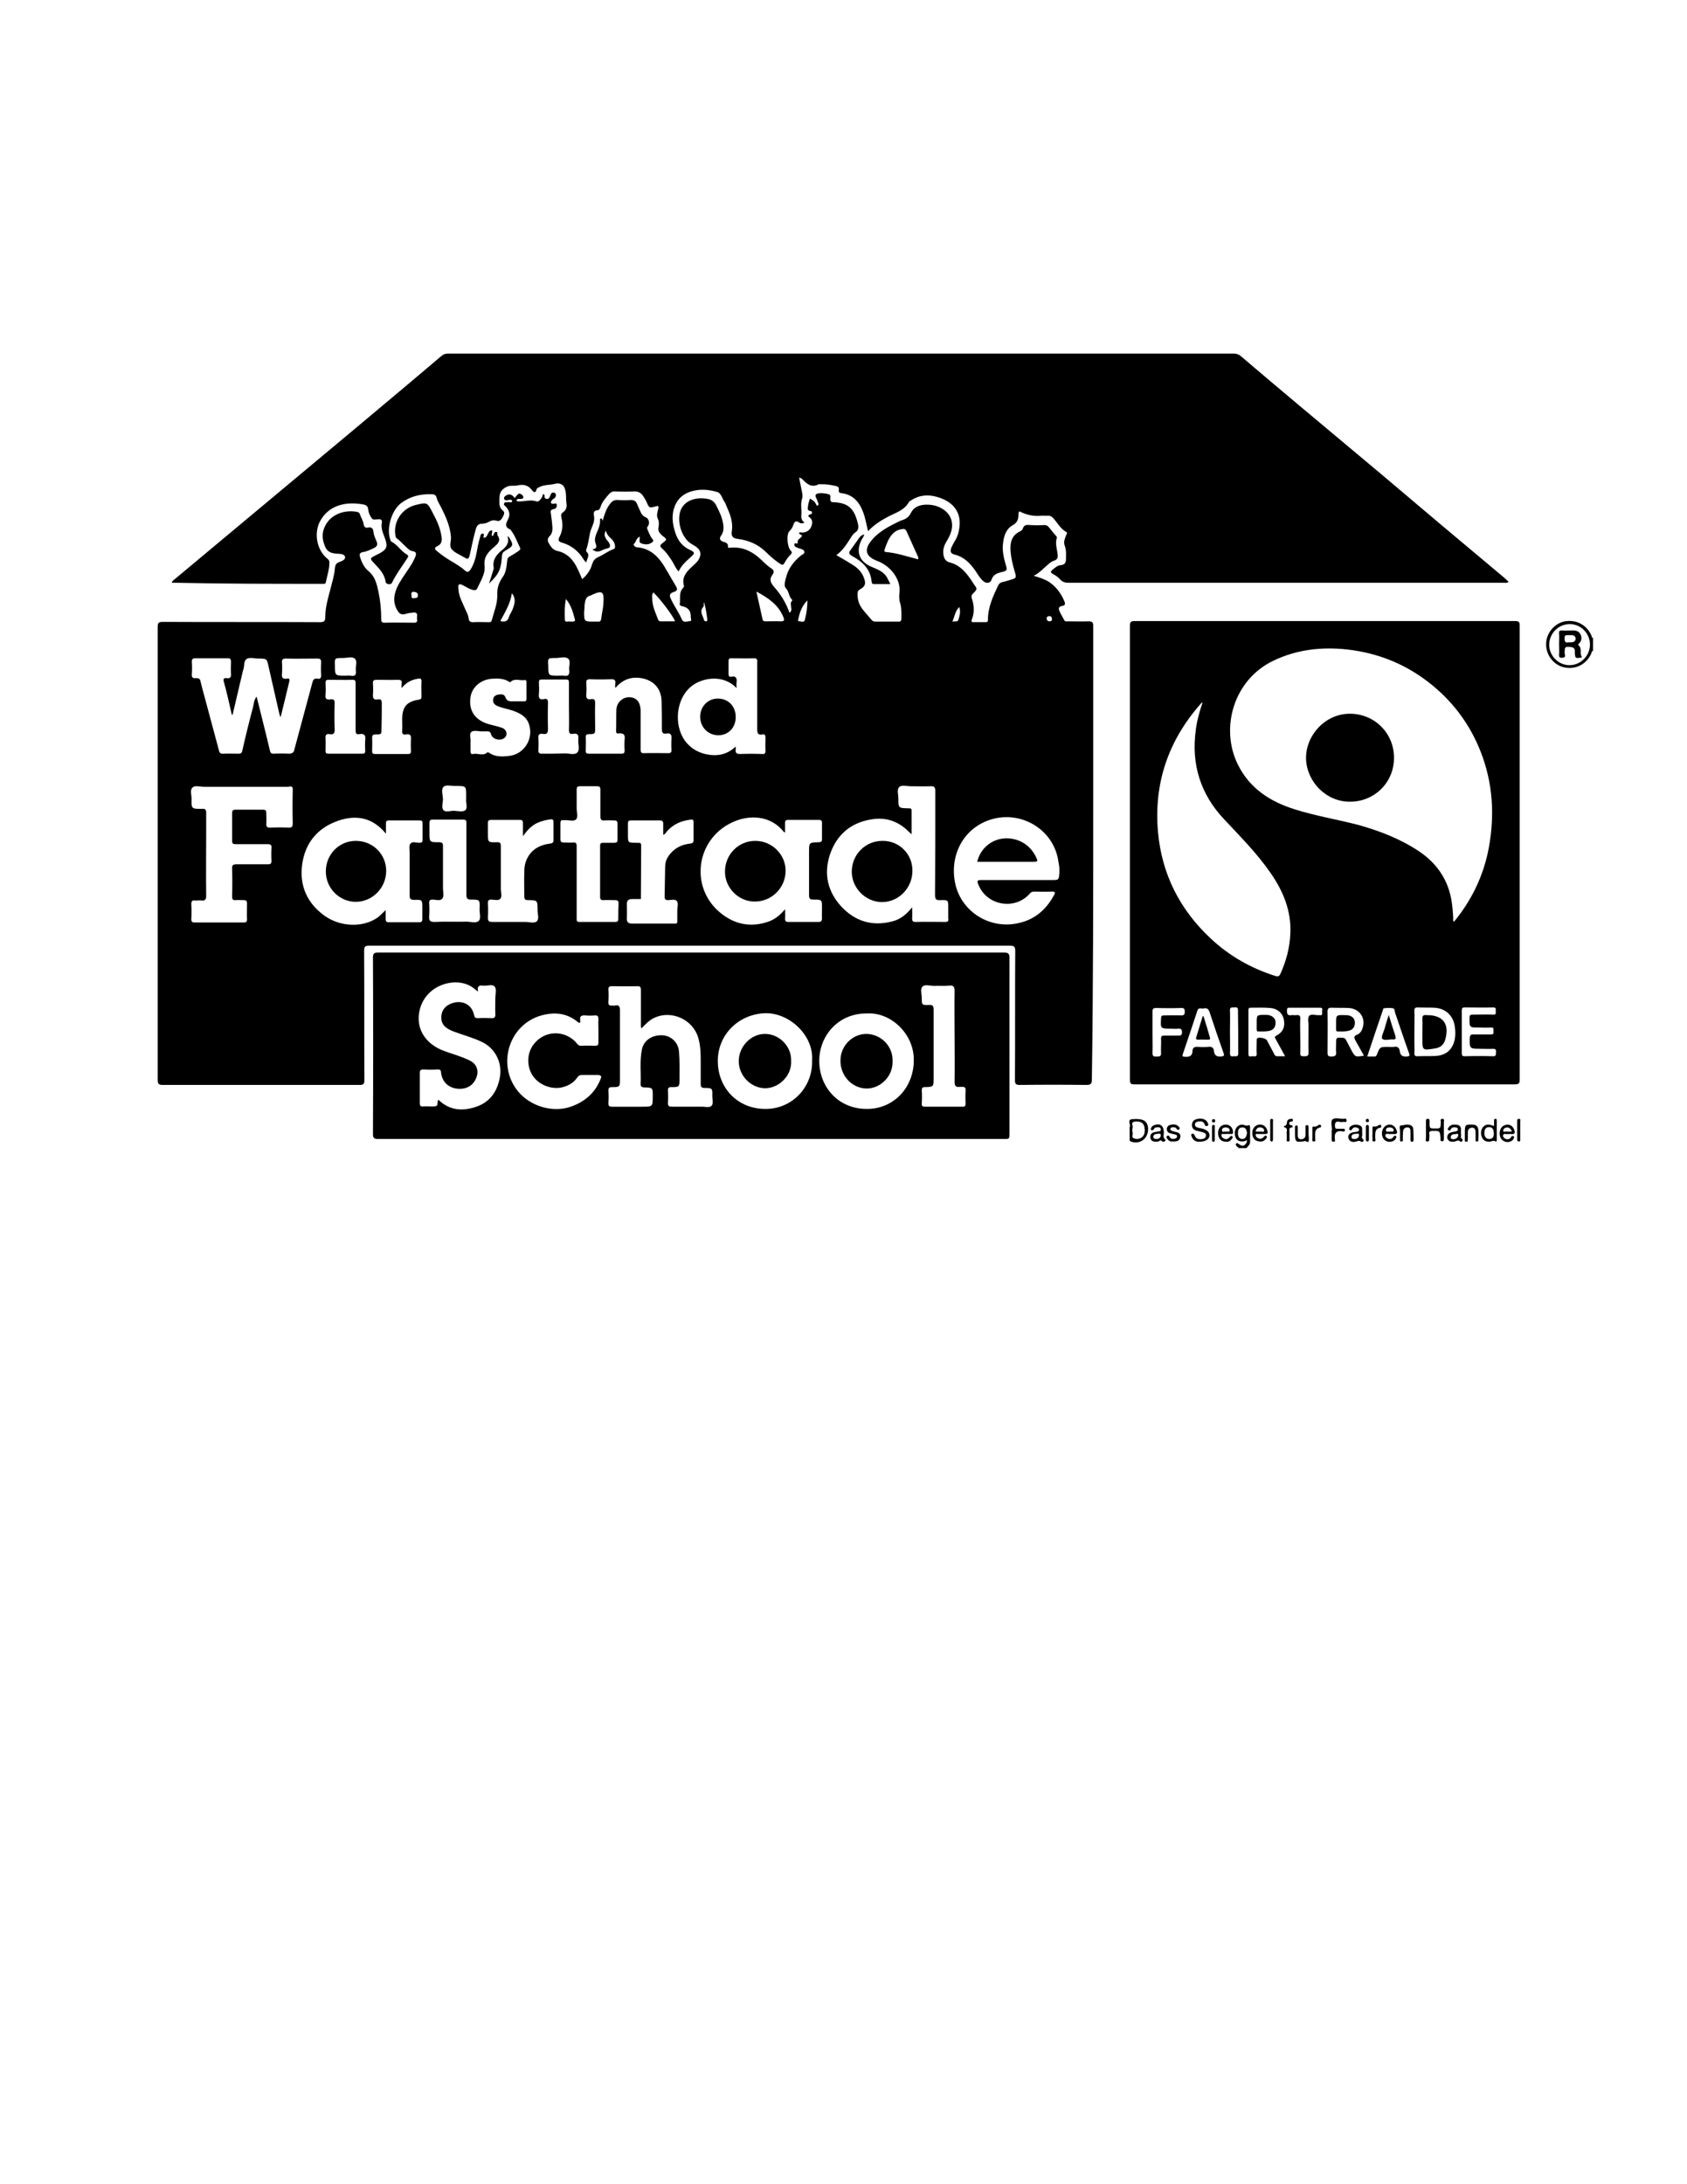 <?xml version="1.0" encoding="utf-8"?>
<!-- Generator: Adobe Illustrator 19.0.0, SVG Export Plug-In . SVG Version: 6.00 Build 0)  -->
<svg version="1.1" id="Ebene_1" xmlns="http://www.w3.org/2000/svg" xmlns:xlink="http://www.w3.org/1999/xlink" x="0px" y="0px"
	 viewBox="0 0 612 792" style="enable-background:new 0 0 612 792;" xml:space="preserve">
<g>
	<path d="M577.4,230.6c-1.7-4-5.5-6-9.7-5.3c-3.8,0.7-6.8,4.3-6.8,8.2c-0.1,4.1,2.8,7.7,6.6,8.5c4.2,0.9,8.1-1.2,9.8-5.1
		c0.1-0.3,0.1-0.8,0.6-0.9c0-1.6,0-3.2,0-4.8C577.3,231.4,577.5,230.9,577.4,230.6z M569.4,241.2c-4,0-7.3-3.3-7.4-7.3
		c0-4.2,3.3-7.6,7.5-7.6c4,0,7.3,3.4,7.3,7.4C576.8,237.8,573.4,241.2,569.4,241.2z"/>
	<path d="M453,408c-1,0.5-1.7-0.3-2.6-0.2c-1.7,0.2-2.7,1.8-2.4,3.8c0.3,1.9,1.7,2.7,3.9,2.1c0.1-0.1,0.3-0.4,0.4-0.2
		c0.1,0.1,0,0.4,0,0.7c-0.8,1.4-1.6,1.6-2.8,0.7c-0.4-0.3-0.7-0.6-1.1-0.2c-0.3,0.4,0.1,0.7,0.4,1.1c0.2,0.2,0.5,0.2,0.5,0.5
		c1,0,1.9,0,2.9,0c0.5-0.7,1.3-1.2,1.3-2.2c0-1.8,0-3.6,0-5.4C453.4,408.3,453.4,407.8,453,408z M450.7,413c-1.3,0-1.6-1.1-1.6-2.1
		c0-1.1,0.3-2.1,1.6-2.1c1.3,0,1.5,1,1.7,2C452.2,411.9,451.9,413,450.7,413z"/>
	<path d="M396.6,291.3c0-21.4,0-42.9,0-64.3c0-1.3-0.3-1.7-1.7-1.7c-2.5,0.1-5,0-7.4,0c-0.5,0-1.1,0.2-1.4-0.4
		c-0.6-1.1-1.2-2.1-1.7-3.2c-0.5-1-0.4-1.8,1-2c0.9-0.1,1.1-0.6,0.8-1.5c-1.2-2.9-2.9-5.3-5.5-7.1c-1.7-1.1-3.6-1.7-5.7-2.3
		c2.2-1.1,3.6-2.8,5.3-4.2c0.6-0.5,1.3-1.1,2.1-1.3c1.2-0.4,1.4-1.1,1.3-2.1c-0.2-2.1-1-4.1-0.3-6.2c0.1-0.3-0.2-0.6-0.4-0.8
		c-0.8-0.9-1.6-1.9-2.3-2.8c-0.5-0.7-1.2-1.1-2.1-1c-1.5,0.1-3.1,0.1-4.6,0c-1.4-0.1-2.5-0.3-3,1.4c-0.1,0.4-0.6,0.7-1,0.9
		c-3.1,1.5-3.6,4.1-3.4,7.2c0.2,2.5,0.8,4.9,1.5,7.3c0.7,2.4,0.7,2.4-1.7,3.1c-1,0.3-1.9,0.6-2.9,0.8c-0.6,0.2-1,0.5-1.3,1
		c-1.9,4-3.8,8-3.8,12.6c0,0.7-0.2,0.9-0.9,0.9c-1.5,0-3,0-4.4,0c-0.6,0-0.8-0.2-0.6-0.8c1.1-2.7,0.9-5.3,0-8
		c-0.2-0.6,0-1.1,0.5-1.6c1.6-1.6,1.6-1.6,0.2-3.5c-0.1-0.2-0.2-0.4-0.3-0.5c-2.1-3.2-4.4-6.3-8.5-7.3c-1.5-0.4-2.1-1.7-2.2-3.3
		c-0.2-1.9,0.7-3.5,1.6-5c1.2-2.1,2-4.3,1.4-6.8c-0.8-3.3-4.4-5.7-8.5-5.8c-2.7-0.1-5.1,0.6-6.3,3.1c-0.7,1.3-1.6,2-2.8,2.4
		c-0.6,0.2-1.2,0.4-1.7,0.7c-3.9,1.9-7.7,3.9-10.3,7.5c-2,2.8-1.3,4.9,1.7,6.3c0.6,0.3,1.2,0.5,1.7,0.7c4.6,2.1,7.8,6.7,7.3,11.1
		c-0.1,1.3-0.2,2.5,0.2,3.7c0.6,1.9,0.5,3.8,0.5,5.7c0,0.9-0.2,1.3-1.2,1.2c-2.7,0-5.5,0-8.2,0c-0.5,0-0.9-0.1-1.3-0.5
		c-1.1-1.3-2.3-2.6-3.4-4c-1.3-1.7-1.9-3.6-1.8-5.7c0-0.7,0.2-1.1,0.9-1.5c1.8-1,2.2-2,1.5-3.9c-0.8-2.5-2.6-4.1-4.7-5.3
		c-1.7-1.1-3.5-2.1-5.4-3.2c2.4-1.7,3.8-4.1,5.3-6.4c0.4-0.6,0.8-1.3,1.4-1.7c1.6-1,1.4-2.3,1-3.8c-1.3-5.1-3.5-7.1-8.8-7.3
		c-1,0-1.1-0.5-1.1-1.3c0-0.6,0.3-1.3-0.6-1.6c-1.2-0.3-2.5-0.5-3.8-0.3c-0.8,0.2-1.2,0.6-0.8,1.5c0.4,0.7,0.6,1.4,0.9,2.2
		c0.1,0.2,0,0.6-0.3,0.7c-0.4,0.2-0.4-0.2-0.5-0.4c-0.5-1-1.2-1.6-2.3-2.1c-0.3,1-0.6,1.9-0.7,2.9c-0.1,0.7-0.2,1.5,0.9,1.6
		c0.4,0,0.6,0.3,0.6,0.6c0,0.4-0.3,0.5-0.6,0.6c-0.6,0.2-1.2,0.5-0.3,1.1c1.1,0.8,1.1,2,0.7,3.1c-0.5,1.4-1.5,2.2-3,2.4
		c-0.5,0.1-1-0.3-1.5,0.1c-0.1,0.8,1.3,0.6,1,1.2c-0.4,0.9-1.9,1.1-1.5,2.6c0,0-0.3,0.1-0.4,0.1c-0.3,0.1-0.7-0.5-0.8,0.2
		c-0.1,0.5,0.1,0.9,0.6,1.1c0.4,0.2,0.9,0.4,1.3,0.5c0.7,0.2,1.6,0.4,1.7,1.2c0.1,0.7-0.7,1-1.2,1.3c-2.7,2.2-4.7,4.8-5.5,8.2
		c-0.3,1.2-0.8,2.9,0,3.7c1.2,1.2,1,3,2.2,4.1c0.2,0.2,0.2,0.3,0,0.5c-0.7,0.7-0.3,1.5-0.3,2.2c0.1,0.7,0.3,1.5-0.6,2.1
		c-1.2-3.5-3.1-6.6-5.5-9.3c-1.3-1.5-2-2.8-0.6-4.6c0.6-0.8,0.5-1.6-0.5-2.2c-1.7-1.1-3-2.6-4.5-3.9c-3-2.6-6.4-4-10.4-3.6
		c-0.4,0-0.9,0.2-0.8-0.4c0.1-1.3-0.9-1.5-1.8-1.8c-1.2-0.4-1.4-1.2-0.7-2.2c1-1.4,1-2.9,0.7-4.5c-0.4-2.3-1.4-4.3-2.4-6.3
		c-0.8-1.7-2-2.4-3.9-2.6c-4-0.5-7.3,0.8-8.8,3.6c-2,3.9-0.1,10.6,3.6,12.8c0.6,0.4,1.3,0.7,1.9,1.2c1.6,1.2,1.8,2.8,0.7,4.6
		c-0.7,1.1-1.7,1.8-2.6,2.7c-1.9,1.8-3.5,3.7-2.7,6.6c0.1,0.4-0.1,0.7-0.4,1c-1.5,1.7-0.8,3.8-1.1,5.8c-0.1,0.4,0.4,0.6,0.8,0.7
		c2.2,0.4,3.3,1.7,3.2,4c0,0.5,0.5,1.4-0.3,1.4c-1,0.1-2.3,0.7-2.9-0.5c-1.1-2.6-2.8-4.9-4-7.5c-0.6-1.2-0.6-2,0.9-2.5
		c1.6-0.5,1.6-1,0.7-2.5c-1-1.8-2.1-3.5-3.1-5.3c-2.5-4.5-5.5-8.1-11.1-8.5c-0.6-0.1-1-1-1-1c1-0.7,0.9-2.3,2.3-2.8
		c0.1,0.9-0.5,2.1,0.5,2.4c1.3,0.5,2.7,0.6,3.9-0.3c0.5-0.4,0.7-0.7,0.2-1.2c-0.8-1-1.3-2.3-1.8-3.5c-0.1-0.3-0.3-0.7,0-1
		c0.9-0.9,0.7-2.9-0.6-3.4c-1.2-0.5-1.7-1.4-2.1-2.4c-0.4-0.8-0.7-1.6-1.1-2.5c-0.4-1-1.1-1.4-2.2-1.4c-1.6,0.1-3.2,0.1-4.8,0
		c-1.2-0.1-2,0.4-2.7,1.3c-1.5,1.8-2.1,4-2.8,6.3c-0.1-0.4-0.2-0.9-0.5-0.9c-0.5,0-0.4,0.4-0.4,0.7c0,1.7-0.6,3.2-1.3,4.7
		c-0.4,1.1-0.8,2.2-0.4,3.4c0.4,1.1,0.8,2.2-1.1,2.4c1.1,0.9,2,1,3.1,0.5c0.7-0.3,1.5-0.7,2.2-0.8c1.2-0.2,1.3-1,0.9-1.8
		c-0.3-0.6-0.7-1-1.1-1.5c-0.6-0.9-1-1.9-0.2-3.2c0.3,1.3,1,2.1,1.8,2.8c0.8,0.7,1.4,1.6,1.5,2.7c0,0.4,0.2,0.9-0.5,1.2
		c-2,0.7-3.7,2.1-5.6,2.9c-1.3,0.6-1.8,1.4-2.2,2.6c-0.6,2.1-1.8,3.9-3.6,5.4c-0.5-1.2-1-2.3-1.5-3.4c-1.5-3.3-3.7-6-7.4-6.8
		c-1.9-0.4-2.5-1.7-3.3-3c-0.4-0.6-0.4-1.6,0.3-2.3c1-0.9,1.2-2.2,1.1-3.5c-0.1-1.5-0.3-2.9-0.5-4.4c-0.1-0.9-0.5-1.8,1-2
		c0.7-0.1,1.2-0.7,1.1-1.5c-0.1-0.9-0.8-0.4-1.3-0.4c-1.1-0.1-1-0.6-0.5-1.3c0.3-0.4,0.8-0.6,1.1-0.9c0.3-0.4,0.5-0.8,0.3-1.3
		c-0.1-0.4-0.4-0.6-0.9-0.6c-0.6,0-0.8,0.4-1,0.9c-0.3,0.7-0.4,1.5-1.4,1.4c-1.1-0.1-0.5-1.1-0.9-1.6c0-0.1-0.2-0.1-0.4-0.1
		c-0.2,0.4-0.2,0.9-0.5,1.3c-0.5,0.7-1.1,1.6-1.9,1.3c-1.5-0.5-2.9-0.3-4.4-0.1c-0.7,0.1-1.4,0.1-2.1,0.1c-0.3,0-0.7,0-0.7-0.4
		c0-0.4,0.4-0.4,0.7-0.5c0.2,0,0.4,0,0.6,0c0.4,0,0.9,0.1,1.1-0.4c0.2-0.5-0.2-0.9-0.6-1.2c-0.4-0.3-0.9-0.5-1.3-0.1
		c-0.4,0.4-0.8,0.9-1.2,1.4c-0.9-1.4-2.1-1.7-3.3-0.8c-0.3,0.2-0.7,0.6-0.5,1.1c0.2,0.4,0.5,0.6,1,0.5c0.7-0.1,1.8-0.5,1.9,0.3
		c0,0.8-1.2,0.2-1.8,0.4c-0.4,0.1-0.9-0.1-1.1,0.4c-0.3,0.6,0.2,0.8,0.6,1.2c1.3,1.4,1.7,3,0.8,4.6c-0.8,1.6-1.3,2.8,0.8,3.7
		c0.2,0.1,0.3,0.3,0.4,0.5c1.4,1.8,2.1,4,3.1,6c0.4,0.7-0.1,1-0.5,1.3c-1,0.7-2.1,1.4-3.2,2c-0.7,0.4-0.8,0.8-0.9,1.5
		c-0.2,2-0.4,4.2-1.6,5.9c-1.4,2-2.1,3.9-2,6.5c0.1,3.2-1.2,6.2-2,9.2c-0.2,0.8-0.8,0.7-1.3,0.7c-1.7,0-3.5-0.1-5.2,0
		c-1.3,0.1-1.8-0.3-1.9-1.5c-0.1-0.9-0.5-1.7-0.9-2.5c-1.1-2.7-2.7-5.2-2.8-8.1c0-0.5-0.2-1.2,0.2-1.5c0.5-0.4,1.1,0.1,1.6,0.3
		c1.1,0.6,2.2,1.3,3.4,1.6c0.6,0.1,1.2,0.3,1.6-0.5c1.2-2.6,3-5.3,2.7-8.2c-0.4-3.4,1.4-5.1,3.5-6.9c1.4-1.2,2.5-2.3,1.2-4.2
		c-0.2-0.4,0.2-1.1-0.4-1.2c-0.7-0.2-0.9,0.6-1.1,1.1c-0.1,0.2-0.2,0.4-0.5,0.3c-0.4-0.6,0.3-1.3,0-2c-1.8,0-1.3,2.7-3,2.7
		c-0.4-0.5,0.5-1.4-0.3-1.5c-0.9-0.1-0.9,0.8-1.1,1.5c-0.6,1.9-0.9,3.9-1.3,5.9c-0.4,2-1,3.9-2.1,5.6c-0.6,0.9-1.2,1.2-2.1,0.3
		c-1.2-1.1-2.6-1.9-4-2.8c-2.1-1.2-4.1-2.5-6-4.1c-0.9-0.7-1.2-1.3,0.1-1.9c1.4-0.6,1.7-1.8,1.5-3.2c-0.4-3.2-1.7-6-3.2-8.8
		c-2-3.9-2-3.9-6.2-2.9c-4.9,1.2-8.1,5.9-7.4,10.8c0.1,0.4,0.1,0.9,0.4,1.2c1.8,1.3,3.1,3.1,4.9,4.4c0.7,0.5,2.3,0.2,2.2,1.5
		c-0.1,0.9-0.7,1.9-1.1,2.7c-0.4,0.8-0.9,1.5-1.4,2.3c-1.5,2.3-3.2,4.5-4.4,7.1c-1.2,2.8-1.5,5.5,0.2,8.3c0.8,1.4,1.7,1.6,3,1.2
		c0.9-0.3,1.9-0.4,2.8-0.5c2-0.1,1.1,1.5,1.3,2.4c0.2,1-0.2,1.3-1.2,1.3c-3.5,0-7.1-0.1-10.6,0c-1,0-1.2-0.4-1.2-1.3
		c0-3.3-0.3-6.6-1-9.9c-0.6-2.8-1.2-5.5-3.6-7.5c-1.6-1.3-2.5-3.2-3.1-5.2c-0.3-1,0-1.5,1-1.7c1.5-0.2,2.8-0.9,4.1-1.5
		c1.1-0.5,1.4-1.3,0.9-2.4c-0.4-1.1-1-2.1-1.1-3.3c-0.1-1.3-0.6-2-2-1.7c-1,0.2-1.4-0.2-1.6-1.3c-0.2-1.3-1-2.4-1.4-3.7
		c-0.2-0.5-0.6-0.6-1-0.7c-4.3-0.8-9.3,0.7-11.5,5c-1.3,2.5-1.2,4.9-0.1,7.5c0.9,2.3,2.7,2.6,4.8,2.7c0.9,0,2.4,0.2,2.5,1.2
		c0.1,1-1.3,1.5-2.1,1.8c-1.2,0.4-1.5,1.1-1.6,2.2c-0.2,2.6-1,5.1-1.6,7.5c-0.9,3.4-1.9,6.7-1.9,10.2c0,1.5-0.4,1.9-1.9,1.9
		c-19-0.1-38,0-57.1-0.1c-1.5,0-1.8,0.4-1.8,1.9c0,54.7,0,109.5,0,164.2c0,1.5,0.5,1.8,1.9,1.8c23.8,0,47.5,0,71.3,0
		c1.4,0,1.8-0.3,1.8-1.8c-0.1-15.6,0-31.2-0.1-46.8c0-1.4,0.2-1.9,1.8-1.9c77.5,0,155,0,232.5,0c1.6,0,1.9,0.5,1.9,2
		c-0.1,15.6,0,31.2-0.1,46.8c0,1.4,0.4,1.7,1.8,1.7c8-0.1,16.1-0.1,24.1,0c1.6,0,2-0.4,2-2C396.6,357.9,396.6,324.6,396.6,291.3z
		 M150,216.9c-1,0.1-0.6-0.7-0.7-0.8c-0.2-1.1,0-1.6,0.9-1.5c0.8,0.1,1.5,0.4,1.4,1.3C151.7,217,150.7,216.8,150,216.9z M138.5,255
		c0-1.1-0.3-1.6-1.4-1.4c-1.5,0.3-1.9-0.4-1.8-1.8c0.1-1.3,0.1-2.6,0-4c-0.1-1.1,0.4-1.3,1.4-1.3c2.5,0,5.1,0.1,7.6,0
		c1.3,0,1.6,0.4,1.4,1.5c-0.1,0.5,0,1,0,1.5c1.6-2,3.5-3,5.9-3.4c0.9-0.2,1.4,0,1.3,1.1c-0.1,1.8,0,3.6,0,5.4c0,0.7-0.2,1-1,1.1
		c-4.3,0.7-5.9,2.5-6,6.9c0,1.4,0.1,2.9,0,4.3c-0.1,1.1,0.2,1.6,1.4,1.4c1.5-0.3,1.9,0.4,1.8,1.8c-0.1,1.4-0.1,2.7,0,4.1
		c0,0.8-0.1,1.2-1,1.2c-4,0-8,0-12,0c-0.9,0-1.1-0.3-1.1-1.1c0-1.6,0.1-3.2,0-4.8c0-1,0.4-1.2,1.3-1.2c2.1,0,2.1,0,2.1-2.2
		C138.5,261,138.5,258,138.5,255z M124.4,238.6c1.5,0,3.4-0.7,4.4,0.3c0.9,0.9,0.1,2.8,0.3,4.3c0.2,1.6-0.4,2.1-1.9,1.8
		c-0.6-0.1-1.3,0-1.9,0c-3.8,0-3.8,0-3.8-3.8C121.4,238.6,121.4,238.6,124.4,238.6z M121.4,264.3c-0.1-3.1-0.1-6.1,0-9.2
		c0-1.3-0.3-1.7-1.6-1.5c-1.4,0.2-1.9-0.3-1.7-1.7c0.1-1.4,0.1-2.8,0-4.3c0-0.8,0.2-1.1,1.1-1.1c2.9,0,5.8,0.1,8.7,0
		c1,0,1.1,0.4,1.1,1.2c0,2.9,0,5.8,0,8.7c0,2.8,0,5.6,0,8.4c0,1.1,0.2,1.6,1.4,1.4c1.6-0.3,2.3,0.3,2.1,2c-0.1,1.3-0.1,2.6,0,4
		c0,0.8-0.2,1.1-1.1,1.1c-4.1,0-8.2,0-12.3,0c-0.8,0-1-0.3-1-1c0-1.5,0.1-3.1,0-4.6c-0.1-1.2,0.3-1.7,1.5-1.5
		C121.1,266.5,121.5,265.8,121.4,264.3z M106.2,286.6c-0.1,4-0.1,8,0,12c0,1-0.2,1.5-1.4,1.5c-2.3-0.1-4.5-0.1-6.8,0
		c-1,0-1.4-0.2-1.4-1.3c0.1-1.4,0-2.7,0-4.1c0-0.8-0.3-1.1-1.1-1.1c-3.4,0-6.8,0-10.1,0c-0.9,0-1.2,0.4-1.2,1.2c0,3.4,0,6.8,0,10.1
		c0,1,0.4,1.2,1.3,1.2c3.9,0,7.7,0,11.6,0c1.1,0,1.5,0.3,1.4,1.4c-0.1,1.5-0.1,3.1,0,4.6c0,1-0.3,1.3-1.3,1.3c-3.8,0-7.6,0-11.4,0
		c-1.2,0-1.7,0.3-1.6,1.6c0.1,3.3,0.1,6.7,0,10c0,1,0.2,1.5,1.3,1.4c1-0.1,2,0,3,0c0.8,0,1.1,0.3,1.1,1.1c0,2-0.1,3.9,0,5.9
		c0,0.9-0.4,1.1-1.1,1.1c-6,0-11.9,0-17.9,0c-0.9,0-1.2-0.3-1.2-1.2c0.1-1.8,0.1-3.7,0-5.5c0-0.9,0.3-1.4,1.2-1.3
		c0.8,0.1,1.6-0.1,2.4,0c1.4,0.2,1.8-0.3,1.8-1.7c-0.1-7.6,0-15.2,0-22.8c0-2.4,0-4.9,0-7.3c0-1-0.3-1.5-1.3-1.4c-0.1,0-0.2,0-0.3,0
		c-3.7,0-3.8,0-3.7-3.7c0-1.4-0.7-3.2,0.4-4.1c0.9-0.8,2.6-0.2,4-0.2c4.8,0,9.5,0,14.3,0c5.5,0,11,0,16.5,0
		C105.8,285,106.3,285.2,106.2,286.6z M104.8,273.3c-1.8-0.1-3.7-0.1-5.5,0c-0.9,0-1.2-0.3-1.4-1.2c-1.5-6.5-3.2-12.9-4.8-19.5
		c-1,1.2-1,2.6-1.3,3.8c-1.4,5.2-2.7,10.5-3.9,15.8c-0.2,1-0.7,1.1-1.5,1.1c-1.7,0-3.5-0.1-5.2,0c-1.1,0.1-1.6-0.2-1.8-1.3
		c-1.8-6.7-3.6-13.4-5.4-20.1c-0.5-1.7-0.9-3.4-1.3-5c-0.2-1-0.9-1-1.7-1c-1.1,0.1-1.5-0.3-1.4-1.4c0.1-1.5,0.1-3.1,0-4.6
		c0-0.9,0.3-1.2,1.2-1.2c4,0,7.9,0,11.9,0c0.8,0,1.1,0.3,1.1,1.1c0,1.5-0.1,3.1,0,4.6c0.1,1.1-0.3,1.7-1.5,1.5
		c-1-0.1-1.4,0.1-1.1,1.3c1.1,4,2,8,2.9,12c0.1,0,0.2-0.1,0.3-0.1c1.2-5,2.3-9.9,3.5-14.9c0.1-0.5,0.2-1,0.4-1.5
		c0.4-1.3,0.1-3,1.1-3.7c1.1-0.8,2.8-0.2,4.2-0.2c3.3,0,3.2,0,3.9,3.2c1.3,5.7,2.6,11.4,3.9,17.1c0.1,0.3,0.2,0.5,0.4,1
		c1.1-4.6,2.2-8.9,3.2-13.2c0.2-1-0.5-0.9-1-0.8c-1.4,0.2-1.9-0.4-1.7-1.8c0.1-1.4,0.1-2.7,0-4.1c-0.1-1,0.3-1.4,1.3-1.4
		c3.9,0.1,7.7,0,11.6,0c0.9,0,1.3,0.3,1.3,1.3c-0.1,1.6-0.1,3.2,0,4.8c0,1-0.4,1.4-1.3,1.2c-1.2-0.2-1.6,0.3-1.9,1.5
		c-2.2,8.3-4.5,16.6-6.7,24.9C106.1,273.1,105.7,273.3,104.8,273.3z M148.6,309.1c0,5.2,0,10.4,0,15.5c0,1.3,0.3,1.7,1.7,1.7
		c2.9-0.1,2.9,0,2.9,2.9c0,1.3,0,2.6,0,4c0,0.8-0.2,1.2-1,1.2c-3.7,0-7.5,0-11.2,0c-0.9,0-1.1-0.4-1.1-1.2c0-1,0-2,0-3.2
		c-1.2,1.1-2.1,2.2-3.2,2.9c-5.3,3.5-13.2,3.2-18.9-0.8c-6.3-4.5-9.2-10.8-8.2-18.5c1-7.8,5.5-13.4,13.1-16
		c6.4-2.2,12.4-1.3,17.3,4.7c0-1.5,0-2.6,0-3.7c0-0.8,0.2-1.1,1.1-1.1c3.7,0,7.5,0,11.2,0c0.8,0,1,0.3,1,1c0,2,0,4,0,6
		c0,0.8-0.3,1.1-1.1,1.1c-1.1,0-2.6-0.6-3.3,0.3C148.3,306.6,148.6,308,148.6,309.1z M321.6,200.2c-0.5,0-1-0.2-0.7-0.9
		c0.7-2,1.4-4.1,2.9-5.7c1-1.1,2.4-1.7,3.9-1.8c0.5,0,0.9,0.2,1.1,0.7c1.4,3.1,2.8,6.2,4.2,9.3c0.1,0.2,0.2,0.6,0.1,0.8
		c-0.2,0.4-0.5,0.1-0.8,0C328.7,201.7,325.3,200.5,321.6,200.2z M289.7,224.1c0.5-2.4,1.4-4.6,3.2-6.4c0,2.4-0.3,4.7-0.9,7
		c-0.3,1.2-1.3,0.6-2,0.6C289.1,225.2,289.7,224.5,289.7,224.1z M284.2,223.8c0.4,0.9,0.4,1.6-1,1.5c-1.8-0.1-3.6,0-5.4,0
		c-0.6,0-1.1-0.1-1.2-0.9c-0.7-3.2-1.4-6.4-2.2-9.9C278.7,216.8,282.4,219.3,284.2,223.8z M255.1,220.1c0.3-0.3,0.2-1.1,0.2-1.9
		c0.8,2.2,1,4.3,1.3,6.5c0,0.4-0.1,0.6-0.5,0.6c-0.5,0-0.7-0.3-0.8-0.8C254.9,223.1,253.7,221.7,255.1,220.1z M250.4,249.2
		c3.8-3.4,11.8-5,16.8,0.3c0-0.9-0.1-1.5,0-2c0.2-1.5-0.1-2.5-1.9-2.1c-0.8,0.1-1-0.3-1-1c0-1.5,0-3.1,0-4.6c0-0.8,0.2-1.2,1.1-1.1
		c2.7,0,5.5,0.1,8.2,0c1.3,0,1.1,0.8,1.1,1.6c0,8,0,16.1,0,24.1c0,1.4,0.2,2.2,1.9,1.9c0.8-0.2,1.1,0.3,1.1,1.1c0,1.6-0.1,3.2,0,4.8
		c0,1-0.3,1.3-1.3,1.2c-2.6-0.1-5.2-0.1-7.8,0c-1.3,0-1.9-0.3-1.7-1.6c0-0.2,0-0.5,0-1.1c-3.2,3-6.7,3.6-10.7,2.8
		c-3.2-0.7-5.8-2.3-7.8-5C244.4,262.7,245.3,253.7,250.4,249.2z M237,214.8c2.3,2.1,7.2,8.5,7.9,10.5c-1.8,0-3.5,0-5.2,0
		c-0.4,0-0.7-0.1-0.9-0.5c-1-2.7-2.3-5.2-2.2-8.2C236.5,216,236.6,215.4,237,214.8z M212.1,219.1c0.2-1.5,0.5-2.9,2.3-3.2
		c0,0,0.1-0.1,0.1-0.1c4.1-1.9,4.7-1.4,4.4,3.1c-0.1,1.8-0.6,3.6-0.8,5.5c-0.1,0.8-0.5,1.1-1.3,1c-0.4,0-0.8,0-1.3,0
		c-3.6,0-3.6,0-3.6-3.7C212.1,220.8,212,219.9,212.1,219.1z M205.3,217.2c2,2.4,2.6,5,3.3,7.6c0,0.1,0,0.3,0,0.3
		c-0.9,0.6-1.9,0.1-2.9,0.3c-0.7,0.1-0.8-0.4-0.8-0.9C204.8,222.1,204.8,219.8,205.3,217.2z M201.6,238.6c1.6,0,3.5-0.7,4.6,0.3
		c0.9,0.8,0.1,2.7,0.3,4.1c0.2,1.7-0.4,2.3-2,2c-0.6-0.1-1.3,0-1.9,0c-3.7,0-3.7,0-3.7-3.6C198.7,238.6,198.7,238.6,201.6,238.6z
		 M185.7,215.1c1.7,2.2,0.9,4.1,0.2,6c-0.4,0.9-1,1.8-1.3,2.7c-0.5,1.6-1.5,1.8-3.1,1.4C183.2,222,185.1,219,185.7,215.1z
		 M160.9,285.3c1-0.9,3-0.2,4.6-0.3c3.6,0,3.6,0,3.6,3.6c0,0.3,0,0.6,0,1.2c-0.2,1.2,0.7,3.1-0.3,4c-0.9,0.7-2.7,0.3-4.1,0.2
		c-1.3,0-3,0.6-3.8-0.2c-0.8-0.8-0.3-2.5-0.2-3.8C160.7,288.4,159.9,286.3,160.9,285.3z M173.7,333.9c-1,1-2.9,0.3-4.4,0.3
		c-3.9,0.1-7.8-0.1-11.7,0.1c-1.6,0-2-0.5-1.9-2c0.1-1.6,0.1-3.3,0-4.9c0-0.9,0.3-1.2,1.2-1.2c1.2,0,2.7,0.6,3.5-0.3
		c0.8-0.9,0.3-2.4,0.3-3.7c0-5.1,0-10.2,0-15.4c0-1.1-0.3-1.4-1.4-1.4c-3.5,0-3.5,0-3.5-3.5c0-1.2,0-2.3,0-3.5
		c0-0.8,0.2-1.2,1.1-1.2c3.7,0,7.5,0,11.2,0c1.2,0,1.1,0.7,1.1,1.5c0,4.3,0,8.7,0,13c0,4.3,0,8.6,0,12.8c0,1.2,0.3,1.7,1.6,1.7
		c3.3,0,3.3,0,3.2,3.3C173.9,331.1,174.6,333,173.7,333.9z M171.6,273.4c-0.7,0.2-0.9-0.3-0.9-0.9c0-1.1,0-2.1,0-3.4
		c0.2-1.1-0.6-2.9,0.3-3.7c0.8-0.7,2.5-0.2,3.8-0.2c0.5,0,1.1,0,1.6,0c1-0.1,1.5,0.1,1.8,1.2c0.6,1.8,3.5,2.4,4.9,1.1
		c1.2-1.1,0.7-3-1-3.6c-2-0.7-4.2-1-6.2-1.8c-4.1-1.7-5.9-5-5.2-9.4c0.6-3.7,3.9-6.4,8-6.6c2-0.1,4-0.1,5.8,1
		c0.2,0.1,0.4,0.4,0.7,0.2c1.5-1.5,3.4-0.4,5.1-0.7c0.7-0.1,0.7,0.5,0.7,1c0,1.9,0,3.8,0,5.7c0,0.9-0.4,1.1-1.1,1
		c-1.2,0-2.3,0-3.5,0c-1.3,0-2.5,0.2-3.1-1.6c-0.4-1.1-1.7-1-2.7-0.8c-0.9,0.2-1.6,0.7-1.7,1.7c-0.2,1.1,0.4,1.8,1.3,2.3
		c1.8,0.8,3.7,1.1,5.6,1.7c2.5,0.9,4.9,1.9,6,4.7c2,5.3-1.5,11.2-7.1,11.8c-2.5,0.3-5,0.4-7.2-1.1c-0.2-0.1-0.6-0.3-0.7-0.2
		C175.3,274.3,173.3,273,171.6,273.4z M199.5,305.9c-4,0.5-7.2,2.4-8.7,6.4c-0.5,1.3-0.6,2.7-0.6,4c-0.1,2.9,0,5.7,0,8.6
		c0,1.1,0.2,1.5,1.4,1.5c3.4,0,3.4,0.1,3.4,3.5c0,1.5,0.7,3.3-0.3,4.2c-0.9,0.8-2.7,0.2-4.1,0.2c-4,0-8,0-12,0
		c-1.1,0-1.6-0.2-1.6-1.5c0.1-1.8,0.1-3.6,0-5.4c0-0.9,0.3-1.2,1.2-1.2c1.1,0,2.6,0.5,3.3-0.3c0.7-0.8,0.2-2.3,0.2-3.5
		c0-5.1,0-10.2,0-15.4c0-1.2-0.2-1.7-1.5-1.6c-3.2,0.1-3.2,0-3.2-3.2c0-1.3,0-2.5,0-3.8c0-0.8,0.3-1.1,1.1-1.1c3.5,0,7,0,10.5,0
		c0.8,0,1.1,0.3,1.1,1.1c0,1.4,0,2.9,0,4.8c1.6-2.2,3.1-3.8,5.2-4.8c1.6-0.7,3.2-1.1,4.8-1.3c0.7-0.1,1.1,0.1,1.1,0.9
		c0,2.3,0,4.5,0,6.8C200.7,305.7,200.2,305.8,199.5,305.9z M196.6,273.3c-1,0-1.3-0.3-1.3-1.3c0.1-1.4,0.1-2.9,0-4.3
		c-0.1-1.2,0.3-1.8,1.6-1.6c1.6,0.3,1.9-0.4,1.9-1.9c-0.1-3.1-0.1-6.2,0-9.3c0-1.2-0.3-1.7-1.5-1.4c-1.4,0.3-2-0.3-1.8-1.8
		c0.1-1.4,0.1-2.8,0-4.3c0-0.7,0.2-1,1-1c3,0,5.9,0,8.9,0c0.9,0,1,0.4,1,1.1c0,2.9,0,5.8,0,8.7c0,2.8,0.1,5.6,0,8.4
		c0,1.1,0.2,1.7,1.4,1.5c1.6-0.3,2.2,0.3,2,1.9c-0.2,1.7,0.7,3.8-0.4,4.9c-1,1-3.1,0.2-4.7,0.3C202,273.3,199.3,273.3,196.6,273.3z
		 M224.3,333.2c0,0.8-0.3,1.1-1.1,1.1c-4.3,0-8.7,0-13,0c-1.1,0-1-0.6-1-1.3c0-4.3,0-8.7,0-13c0-4.4,0-8.8,0-13.2
		c0-1-0.3-1.4-1.3-1.3c-1.1,0.1-2.2,0-3.3,0c-0.8,0-1.3-0.2-1.3-1.1c0-2,0-3.9,0-5.9c0-0.8,0.2-1.2,1.1-1.1c0.2,0,0.3,0,0.5,0
		c1.4-0.1,3.2,0.6,4.1-0.3c0.8-0.9,0.2-2.6,0.2-4c0-2.3,0-4.5,0-6.8c0-0.9,0.3-1.2,1.2-1.2c2.1,0,4.1,0,6.2,0c0.9,0,1.2,0.3,1.2,1.2
		c0,3.2,0,6.4,0,9.7c0,1.2,0.4,1.6,1.5,1.5c1.2-0.1,2.4,0,3.6,0c0.8,0,1.1,0.3,1.1,1.1c0,2,0,4,0,6c0,0.7-0.3,1-1.1,1
		c-1.4,0-2.7,0-4.1,0c-0.8,0-1.1,0.2-1.1,1.1c0,6.2,0,12.4,0,18.5c0,0.9,0.3,1.2,1.2,1.2c1.4-0.1,2.9,0,4.3,0c0.9,0,1.2,0.3,1.2,1.2
		C224.3,329.4,224.3,331.3,224.3,333.2z M226.6,268.1c-0.1,1.3-0.1,2.6,0,4c0,0.8-0.2,1.2-1.1,1.2c-4,0-7.9,0-11.9,0
		c-0.9,0-1.2-0.4-1.1-1.2c0-1.6,0.1-3.2,0-4.8c0-0.9,0.3-1.1,1.2-1.1c2.2,0,2.2-0.1,2.2-2.3c0-3-0.1-5.9,0-8.9
		c0-1.1-0.2-1.7-1.4-1.5c-1.4,0.3-2-0.3-1.8-1.8c0.1-1.3,0.1-2.6,0-4c-0.1-1,0.2-1.4,1.3-1.4c2.5,0.1,5.1,0.1,7.6,0
		c1.4-0.1,1.8,0.4,1.6,1.7c-0.1,0.4,0,0.8,0,1.5c2.8-3.3,6.1-4.3,10-3.5c4.1,0.9,6.6,3.8,6.8,8c0.1,3.4,0.1,6.9,0.1,10.3
		c0,1.3,0.3,1.9,1.6,1.7c1.6-0.3,2,0.4,1.9,1.9c-0.1,1.4-0.1,2.7,0,4.1c0,0.8-0.3,1.1-1.1,1.1c-3,0-6-0.1-9,0c-1,0-1.1-0.5-1.1-1.3
		c0-4.4,0-8.8,0-13.1c0-0.5,0-1,0-1.4c-0.2-2.9-1.6-4.4-4.1-4.5c-2.4,0-4.5,1.8-4.7,4.4c-0.1,2.6,0,5.3-0.1,7.9
		c0,1.1,0.7,0.9,1.3,0.8C226.4,265.9,226.8,266.6,226.6,268.1z M250.3,305.9c-2.6,0.3-5,1.3-6.8,3.3c-1.4,1.5-2.2,3.1-2.2,5.1
		c-0.1,3.6-0.1,7.3-0.2,10.9c0,0.9,0.4,1.2,1.2,1.2c1.1,0,2.5-0.5,3.2,0.3c0.7,0.8,0.2,2.2,0.2,3.4c0,1.4,0,2.9,0,4.3
		c-0.2,0.7-0.8,0.5-1.3,0.5c-5,0-10.1,0-15.1,0c-1.4,0-2-0.6-1.9-2c0.1-1.7,0-3.4,0-5c0-1.4,0.6-1.9,1.9-1.9c1,0,2.1,0,3.2,0
		c0-6.5,0.1-13,0.1-19.5c0-0.7-0.3-0.9-1-0.9c-0.3,0-0.5,0-0.8,0c-3,0-3,0-3-3c0-1.3,0-2.6,0-4c0-0.8,0.2-1.1,1.1-1.1
		c3.5,0,7,0,10.5,0c0.9,0,1.2,0.3,1.2,1.2c0,1.3,0,2.6,0,4c0.8-0.2,1-0.9,1.4-1.3c2.3-2.6,5.2-3.8,8.6-4.2c0.7-0.1,1,0.1,1,0.8
		c0,2.3,0,4.6,0,7C251.4,305.7,251,305.8,250.3,305.9z M296.9,334.3c-3.6,0-7.3,0-10.9,0c-0.9,0-1.2-0.3-1.2-1.2c0.1-1,0-2,0-3.4
		c-1.8,2.1-3.6,3.6-5.8,4.4c-6.6,2.4-12.7,1.1-17.9-3.3c-10.9-9.2-8.6-26.3,4.3-32.5c6.2-3,14.1-2.8,19,3.4c0,0.1,0.2,0.1,0.4,0.1
		c0-1.2,0-2.3,0-3.5c0-0.7,0.3-1,1-1c3.8,0,7.5,0,11.3,0c0.9,0,1.1,0.4,1.1,1.1c0,2,0,3.9,0,5.9c0,0.9-0.4,1.1-1.3,1.1
		c-3.4,0.1-3.4,0.1-3.4,3.5c0,5.2,0,10.5,0,15.7c0,1.3,0.4,1.6,1.6,1.6c3.1,0,3.1,0,3.1,3.1c0,1.2-0.1,2.4,0,3.6
		C298.2,334,297.8,334.3,296.9,334.3z M342.9,334.3c-3.6,0-7.2-0.1-10.8,0c-1,0-1.2-0.4-1.2-1.3c0.1-1.2,0-2.4,0-4
		c-2.1,2.6-4.3,4.4-7.2,5.1c-7.2,1.9-13.5,0-18.5-5.4c-4.9-5.3-6.4-11.7-4.2-18.6c2.4-7.3,7.5-11.8,15.2-13
		c5.3-0.9,9.9,0.8,13.6,4.6c0.2,0.2,0.5,0.4,0.9,0.8c0-3.1,0-5.9,0-8.7c0-0.4-0.2-0.7-0.7-0.7c-0.2,0-0.4,0-0.6,0
		c-3.5-0.1-3.5-0.1-3.5-3.6c0-1.4-0.6-3.2,0.3-4.1c0.9-0.9,2.7-0.3,4.1-0.3c2.4,0,4.9,0.1,7.3,0c1.3-0.1,1.7,0.4,1.7,1.7
		c0,12.5,0,25-0.1,37.6c0,1.6,0.3,2.1,2,2c2.8-0.1,2.8,0,2.8,2.7c0,1.3,0,2.6,0,4C344.2,333.9,343.9,334.3,342.9,334.3z
		 M380.6,223.4c0.8,0,1,0.4,1,1c0.1,0.7-0.2,0.8-0.8,0.9c-0.8,0-1-0.4-1.1-1C379.7,223.6,380.1,223.5,380.6,223.4z M348,220.1
		c0.6,1.8,0.1,3.2-0.3,4.6c-0.4,1.1-1.3,0.3-2.2,0.8C346.3,223.5,346.5,221.6,348,220.1z M384.2,317.7c-0.1,1.2-0.6,1.4-1.7,1.4
		c-4.4,0-8.9,0-13.3,0c-4.4,0-8.8,0-13.1,0c-1.6,0-1.7,0.2-1.2,1.6c3,7.7,13.3,9.5,18.7,3.3c0.5-0.6,1-0.7,1.6-0.7
		c2.1,0,4.2,0.1,6.3,0c1.4-0.1,1.4,0.5,0.8,1.4c-3,5.5-7.4,9.1-13.7,10.2c-10.3,1.9-20.4-4.9-22.2-15.2
		c-1.9-10.4,3.8-20.4,14.4-22.9c10.7-2.5,21.8,4.6,23.2,15.9C384.4,314.4,384.4,316,384.2,317.7z"/>
	<path d="M116.7,211.7c0.3,0,0.5,0,0.8,0c0.4,0,0.7-0.2,0.7-0.6c0.5-2.4,1.3-4.7,1.3-7.1c0-0.5-0.1-0.9-0.6-1.3
		c-3.9-3-5.1-9.1-2.9-13.5c3.2-6.1,9.4-7.4,15.7-6.3c1.1,0.2,1.8,0.6,1.9,2c0.1,1.1,0.7,2.3,1.4,3.2c0.4,0.5,1.5,0.2,2.3,0.2
		c1.1-0.1,1.4,0.4,1.2,1.4c-0.2,1.5,0.1,2.9,0.7,4.3c1.8,4.5,1.4,5.3-3,7.4c-2,1-2.1,1.2-0.5,2.8c1.9,2,3.8,3.9,4.2,6.8
		c0.1,0.9,1.9,1.2,2.3,0.3c1.6-3.3,3.8-6.1,5.7-9.1c0.3-0.5,0.2-0.9-0.4-1.2c-2.1-1.2-3.3-3.5-5.5-4.6c-0.2-0.1-0.3-0.4-0.4-0.7
		c-1.5-4,0.4-10.5,3.8-13.2c3.3-2.5,7-3.4,11.1-3.3c1,0,1.6,0.2,1.9,1.3c0.3,1.2,1,2.3,1.6,3.4c1.7,3.4,3.3,6.9,3.6,10.8
		c0.1,1.6-0.8,3.4,0.4,4.6c1.1,1.2,2.8,1.8,4.2,2.7c0.1,0.1,0.2,0.1,0.3,0.1c1.1,0.9,1.6,0.5,1.9-0.8c0.6-2.8,1.2-5.6,1.9-8.3
		c0.4-1.3,0.5-3,2.4-3.1c1,0,1.8-0.2,2.7-0.7c0.8-0.5,1.7-0.7,2.7-0.4c1,0.4,1.7-0.3,2.1-1c0.4-0.8,1.2-1.9,0.3-2.6
		c-1.7-1.3-1.3-3-1.3-4.7c0-2.1,1-3.3,2.9-4.1c1.3-0.5,2.5-0.1,3.7-0.4c1.9-0.4,3.6-0.2,5,1.5c0.5,0.6,1.4,1.9,1.9-0.2
		c0.1-0.3,0.6-0.5,1-0.7c1.8-0.9,3.9-0.7,5.8-1.2c1-0.3,2.6,0,3.2,1.3c0.9,1.8,0.5,3.9,0.8,5.9c0.2,1.1-0.1,2.4-1.2,3.1
		c-0.9,0.6-0.8,1.3-0.6,2.2c0.6,2.4,0.4,4.7-0.8,6.9c-0.6,1.2-0.1,1.7,1.1,2c3,0.9,5.3,2.6,7.1,5.1c0.5,0.7,0.8,1.5,1.6,2
		c0.2-1.4,1.5-2.6,0-3.9c-0.1-0.1-0.1-0.5,0-0.8c0.7-1.9,0.9-3.8,1.3-5.8c0.4-2.1,1.9-3.9,1.5-6.2c-0.2-1.1-0.3-2.1,1.3-2.2
		c0.7,0,0.9-0.8,1.1-1.3c0.6-1.8,1.8-3.1,3-4.5c0.7-0.8,1.4-1.1,2.5-1c2.2,0.1,4.3,0.1,6.5,0c1.6-0.1,2.7,0.5,3.5,1.8
		c0.4,0.6,0.8,1.2,1.1,1.9c1,2.3,1,2.4,3.4,1.7c1-0.3,1.1,0,0.9,0.9c-0.3,1.2-0.7,2.4-0.2,3.5c0.5,1,0.5,2.1,0.3,3.1
		c-0.3,1.2,0.2,2,1,2.8c0.3,0.3,0.7,0.6,1.1,0.9c0.7,0.5,0.9,1,0.1,1.5c-0.3,0.2-0.5,0.5-0.8,0.7c-0.9,0.6-1,1.1-0.1,1.9
		c1.4,1.2,2.4,2.7,3.4,4.2c0.9,1.3,1.4,2.9,2.6,4.1c1-2.2,2.7-3.7,4.4-5.2c1.5-1.4,1.6-1.7-0.3-2.6c-2.8-1.3-4.4-3.4-5.3-6.2
		c-1.1-3.3-1.5-6.6-0.1-9.9c1.4-3.3,4.1-4.9,7.5-5.5c2.7-0.5,5.3-0.1,7.8,0.6c1.4,0.4,1.8,2.4,2.7,3.7c0.3,0.4,0.4,0.8,0.6,1.3
		c1.3,2.9,2.5,5.8,2,9.1c-0.3,1.8,0.2,2.7,2.1,2.9c3.9,0.5,7.3,1.9,10.2,4.7c1.6,1.6,3.3,3.1,5.3,4.4c0.8,0.5,1.1,0.3,1.5-0.4
		c0.6-1.1,1.3-2.1,2.2-3c0.6-0.6,0.6-0.9,0-1.5c-1.2-1.3-1.6-5.9-0.4-7c0.8-0.8,1.2-1.6,1.5-2.5c0.3-0.9,0.8-1.4,1.9-0.7
		c0.5,0.4,1.2,0.5,2.1,0.1c-1.1-0.7-1.3-1.7-1.2-2.7c0.2-2-0.4-4,0.3-6.1c0.3-0.9,0-2-0.2-3c-0.3-1.5-0.6-3-0.9-4.5
		c0.6,0,1,0.4,1.3,0.7c1.6,1.7,3.3,3,5.8,1.7c0.2-0.1,0.4,0,0.6,0c1.9-0.1,3.7,0.2,5.5,0.6c0.9,0.2,1.3,0.4,1.2,1.4
		c-0.1,0.6,0,1.1,0.8,1.2c4.5,0.5,6.8,3.4,8.2,7.4c0.7,2,1,4,1.6,6.4c2.2-2.3,4.7-3.9,7.2-5.2c2.8-1.5,5.9-2.3,7.6-5.3
		c0.1-0.3,0.5-0.4,0.7-0.6c3-2,6.2-2.3,9.6-1.3c6.2,1.8,9.7,6.2,7.5,13.6c-0.5,1.7-1.6,3-2.3,4.6c-0.6,1.5-0.4,2.3,1.1,2.7
		c3.4,0.8,5.6,3.1,7.5,5.8c0.9,1.3,1.7,2.8,2.9,3.8c1.1,1,2.6,0.8,3-0.5c0.6-1.8,1.9-2.3,3.4-2.7c2.3-0.5,2.4-0.7,1.7-2.9
		c-0.7-2.5-1.3-5.1-0.9-7.8c0.3-2.5,1.1-5,3.4-6.3c1.7-0.9,2.1-2.1,2.2-3.8c0-0.4-0.1-0.8,0.3-1.3c2.5,1.3,5.2,1.9,8,1.6
		c0.7-0.1,1.5,0.1,2.2,0c0.9-0.1,1.6,0.3,2.2,1c1.5,1.7,2.5,3.7,4.6,4.9c0.6,0.3,0.1,0.7,0,1.1c-0.5,1.3-1.1,2.5-0.5,4
		c0.6,1.6,0.4,3.2,0.4,4.9c0,1.2-0.6,1.9-1.8,2c-1.3,0.1-2.2,1-3.1,1.7c-0.7,0.6-0.8,1,0.1,1.5c1,0.5,2,1.2,2.7,2
		c0.8,0.9,1.7,1.2,2.9,1.2c52.6,0,105.2,0,157.9,0c0.6,0,1.1,0.2,1.9-0.3c-0.6-0.6-1.1-1.1-1.7-1.6c-7.6-6.4-15.3-12.8-22.9-19.2
		c-7.1-6-14.2-12-21.3-18c-9.8-8.2-19.6-16.4-29.4-24.6c-7.3-6.1-14.6-12.3-21.9-18.5c-0.7-0.6-1.5-0.9-2.6-0.9c-95,0-190,0-285,0
		c-1,0-1.7,0.3-2.4,0.9c-4.1,3.5-8.2,6.9-12.3,10.4c-7,5.9-14,11.7-21,17.6c-11.3,9.4-22.5,18.8-33.8,28.2
		c-9.9,8.2-19.7,16.5-29.6,24.7c-0.4,0.3-0.9,0.6-1.1,1.3c0.5,0,0.9,0,1.2,0C81,211.7,98.8,211.7,116.7,211.7z"/>
	<path d="M551.3,391.4c0-54.8,0-109.7,0-164.5c0-1.4-0.3-1.7-1.7-1.7c-46,0-92,0-138,0c-1.4,0-1.7,0.4-1.7,1.7c0,27.4,0,54.8,0,82.3
		c0,27.4,0,54.8,0,82.3c0,1.4,0.3,1.7,1.7,1.7c46,0,92,0,138,0C551,393.2,551.3,392.8,551.3,391.4z M435.5,255.3
		c0.1-0.2,0.3-0.3,0.8-0.7c-1.2,3.6-2.1,6.8-2.5,10.1c-1.7,12.4,1.7,23.3,10.3,32.4c5.8,6.2,11.9,12.3,16.8,19.4
		c4.6,6.6,7.6,13.8,7.2,22c-0.2,5.1-1.5,10-3.6,14.6c-0.4,0.9-0.8,1.1-1.8,0.8c-8.9-2.8-16.8-7.3-23.6-13.7
		c-11.1-10.4-17.6-23.2-19-38.4C418.5,284.1,423.8,268.6,435.5,255.3z M424.9,373c0.8,0,1.6,0.1,2.4,0c1-0.1,1.5,0.1,1.5,1.3
		c0,1.3-0.7,1.2-1.5,1.2c-1.6,0-3.3,0-4.9,0c-0.9,0-1.2,0.2-1.2,1.1c0.1,1.7-0.1,3.5,0,5.2c0.1,1.3-0.6,1.3-1.5,1.3
		c-0.8,0-1.6,0.2-1.6-1.2c0.1-2.5,0-5.1,0-7.6c0-2.5,0-5,0-7.4c0-0.9,0.1-1.4,1.3-1.4c3.1,0.1,6.1,0.1,9.2,0c1,0,1.2,0.4,1.2,1.3
		c0,0.9-0.1,1.4-1.3,1.4c-2.1-0.1-4.2,0-6.3,0c-0.7,0-1,0.2-1,1C421,373,420.9,373,424.9,373z M442.9,383.1
		c-1.5,0.1-2.3-0.4-2.5-1.9c-0.1-1.3-0.8-1.8-2.1-1.6c-1.2,0.1-2.4,0.1-3.6,0c-1.3-0.1-2.1,0.2-2.1,1.6c-0.1,1.8-1.2,2.1-2.8,2
		c-0.7-0.1-1-0.1-0.7-1c1.8-5.3,3.6-10.6,5.3-15.8c0.4-1.2,1.4-0.6,2.1-0.7c1.5-0.4,2,0.3,2.4,1.6c1.6,4.9,3.3,9.8,5,14.6
		C444.2,382.7,444.1,383,442.9,383.1z M449.2,382c0,1.4-0.9,0.9-1.6,1c-0.7,0.1-1.4,0.2-1.4-1.1c0.1-2.6,0-5.2,0-7.8
		c0-2.5,0.1-5.1,0-7.6c-0.1-1.3,0.6-1.2,1.4-1.2c0.7,0,1.6-0.3,1.5,1.1C449.2,371.7,449.2,376.8,449.2,382z M463.3,383
		c-0.7,0-0.9-0.5-1.1-0.9c-0.9-1.6-1.7-3.3-2.6-4.9c-0.4-0.7-2.9-1.3-3.5-0.7c-0.3,0.3-0.2,0.7-0.2,1c0,1.5-0.1,3.1,0,4.6
		c0.1,1.2-0.8,0.9-1.4,0.9c-0.6-0.1-1.6,0.6-1.6-0.8c0-5.3,0-10.7,0-16c0-0.7,0.3-0.8,0.9-0.8c2.3,0,4.6-0.1,7,0.1
		c2.6,0.2,4.4,1.8,4.9,4c0.6,2.7-0.2,4.7-2.6,6c-0.8,0.4-0.7,0.7-0.3,1.3c1.1,2,2.2,4,3.4,6.2C465,383,464.2,383,463.3,383z
		 M479.6,366.9c0.1,0.6,0.2,1.4-0.8,1.2c-0.1,0-0.2,0-0.3,0c-1.2,0.1-2.9-0.6-3.6,0.3c-0.6,0.8-0.2,2.3-0.2,3.5c0,3.3-0.1,6.5,0,9.8
		c0,1.3-0.6,1.3-1.5,1.3c-0.9,0-1.6,0.1-1.5-1.2c0.1-2,0-4.1,0-6.2c0-2-0.1-4,0-6c0.1-1.1-0.2-1.7-1.4-1.5c-0.6,0.1-1.2-0.1-1.7,0
		c-1.6,0.3-1.8-0.6-1.7-1.9c0-0.6,0.2-0.8,0.8-0.8c3.7,0,7.5,0,11.2,0C480.1,365.4,479.6,366.3,479.6,366.9z M469.8,293.5
		c-9-2.8-16.5-7.6-20.8-16.4c-6.4-13.1-1.5-30.6,12.9-37.5c8.5-4.1,17.5-5.1,26.8-4.1c11.5,1.3,21.7,5.5,30.7,12.8
		c8.6,7,14.8,15.8,18.5,26.3c4,11.4,4.3,23.1,1.8,34.8c-2,9-6,17.1-11.8,24.3c-0.2,0.2-0.2,0.5-0.7,0.4c0-2.2-0.2-4.4-0.5-6.7
		c-1.1-8-5.2-14.2-11.9-18.7c-6.9-4.6-14.5-7.5-22.5-9.7C484.8,297.1,477.1,295.8,469.8,293.5z M490.2,380.7
		c-0.6-1.2-1.3-2.4-1.9-3.6c-0.3-0.6-0.6-0.7-1.2-0.8c-2.4-0.1-2.4-0.2-2.4,2.3c0,0.9-0.1,1.8,0,2.7c0.2,1.5-0.4,1.8-1.8,1.8
		c-1.2,0-1.3-0.5-1.3-1.5c0-4.9,0.1-9.8,0-14.7c0-1.2,0.3-1.5,1.5-1.5c2,0.1,4,0,6,0.1c4,0.1,6.5,3.6,5.2,7.3
		c-0.3,1-0.9,1.9-1.8,2.3c-1.7,0.6-1.2,1.4-0.6,2.5c1,1.7,1.9,3.5,2.9,5.2C491.6,383.3,491.6,383.3,490.2,380.7z M510.3,383.1
		c-1.5,0.1-2.3-0.4-2.5-1.9c-0.1-1.2-0.8-1.9-2.1-1.6c-0.7,0.1-1.4,0-2.1,0c-3,0-3,0-4.1,2.8c-0.2,0.6-0.6,0.8-1.2,0.7
		c-0.7,0-1.4,0-2.3,0c1.9-5.8,3.8-11.3,5.7-16.9c0.1-0.2,0-0.6,0.4-0.6c1.1-0.1,2.1-0.2,3.2,0c0.7,0.1,0.6,1,0.8,1.6
		c1.7,4.9,3.3,9.9,5.1,14.8C511.5,382.9,511.3,383,510.3,383.1z M527.8,376.6c-0.7,3.9-3.1,6.1-7.1,6.3c-2.2,0.1-4.3,0-6.5,0.1
		c-0.9,0-1.1-0.3-1.1-1.1c0.1-1.3,0-2.6,0-4c0-1.3,0-2.5,0-3.8c0-2.5,0.1-5.1,0-7.6c0-1.1,0.4-1.2,1.3-1.2c1.9,0.1,3.8,0,5.7,0.1
		c4.2,0.1,7.2,2.8,7.7,7.1C528,373.9,528,375.3,527.8,376.6z M542.7,381.6c-0.1,0.7,0.2,1.4-1,1.4c-3.4-0.1-6.9-0.1-10.3,0
		c-1,0-1.1-0.3-1.1-1.2c0-2.5,0-5.1,0-7.6c0-2.6,0-5.2,0-7.8c0-0.8,0.2-1.1,1-1.1c3.5,0,7,0.1,10.4,0c1.2,0,0.9,0.7,0.9,1.3
		c0,0.6,0.3,1.4-0.9,1.3c-2.4-0.1-4.9,0-7.3,0c-0.9,0-1.3,0.1-1.3,1.2c0,3.5-0.1,3.5,3.5,3.5c1.4,0,2.9,0.1,4.3,0
		c1.1-0.1,0.9,0.6,0.9,1.2c0,0.6,0.2,1.3-0.8,1.3c-2.2,0-4.4,0-6.6,0c-0.9,0-1.1,0.3-1.2,1.2c-0.1,4-0.1,4,4,4c1.5,0,3,0.1,4.4,0
		C542.7,380.3,542.8,380.8,542.7,381.6z"/>
	<path d="M364.2,345.4c-37.8,0-75.7,0-113.5,0c-37.8,0-75.7,0-113.5,0c-1.7,0-1.9,0.5-1.9,2c0.1,21.2,0.1,42.5,0,63.7
		c0,1.5,0.3,1.9,1.9,1.9c75.7,0,151.3,0,227,0c2,0,2,0,2-2.1c0-21.2,0-42.4,0-63.6C366.2,345.8,365.8,345.4,364.2,345.4z
		 M181.4,390.3c-0.9,5.4-3.6,9.4-8.9,11.1c-4.6,1.5-9.1,1.3-13-2.2c-0.1-0.1-0.2-0.4-0.5-0.3c-0.1,0.1-0.2,0.1-0.2,0.2
		c-0.1,2.1-0.1,2.1-2.3,2.1c-1,0-2-0.1-3,0c-1,0.1-1.2-0.3-1.2-1.3c0-3.6,0-7.2,0-10.8c0-0.9,0.2-1.3,1.2-1.3c1.8,0.1,3.6,0.1,5.4,0
		c0.8,0,1.1,0.3,1.1,1.1c0.4,3.5,2.8,5.7,6.3,5.9c3.5,0.2,6-1.7,6.8-5c0.5-2.1-0.5-4.1-2.4-5.1c-3.1-1.6-6.6-2.5-9.8-3.7
		c-5.8-2.2-9.3-6.8-9-12.3c0.5-9.2,9.3-13.9,16.4-12.1c1.9,0.5,3.3,1.4,5.1,3c-0.4-2.1,0.5-2.4,1.9-2.2c1.4,0.2,3.4-0.7,4.2,0.4
		c0.7,0.9,0.2,2.7,0.2,4.1c0,1.9-0.1,3.8,0,5.7c0.1,1.4-0.4,1.7-1.7,1.6c-1.5-0.1-3.1-0.1-4.6,0c-0.9,0-1.2-0.2-1.4-1.1
		c-1-4.7-5.5-5.7-9-3.9c-2,1-3,2.8-2.9,5c0.1,2.7,2.1,3.9,4.4,4.8c3.4,1.3,7,2.2,10.3,3.8C179.5,380,182.2,385.1,181.4,390.3z
		 M217.9,391.2c-1.9,4.9-5.5,8.1-10.3,9.9c-6.7,2.6-15.1,0.2-19.7-5.4c-7.8-9.6-3.3-24.2,8.5-27.5c4.7-1.3,9.2-0.9,13.1,2.3
		c0.3,0.2,0.5,0.5,0.8,0.3c0.4-0.1,0.2-0.6,0.2-0.8c-0.3-1.6,0.5-1.9,1.9-1.8c1.1,0.1,2.2,0.1,3.3,0c1.2-0.1,1.4,0.4,1.4,1.4
		c-0.1,1.4,0,2.7,0,4.1c0,1.5,0,3,0,4.4c0,0.8-0.3,1.1-1.1,1.1c-1.7,0-3.4-0.1-5.1,0c-1.1,0.1-1.5-0.7-2.1-1.4
		c-4.4-4.5-11.5-4.1-15.3,1c-2.3,3.1-2.5,7.6-0.4,11c2,3.3,6.4,5.2,10.2,4.6c2.6-0.5,4.7-1.6,6.2-3.8c0.4-0.5,0.8-0.8,1.5-0.8
		c2.1,0,4.1,0,6.2,0C218.1,390,218.3,390.3,217.9,391.2z M258.1,401c-0.8,0.8-2.5,0.2-3.8,0.3c-3.5,0-7,0-10.5,0
		c-1.1,0-1.5-0.2-1.5-1.4c0.1-1.5,0.1-3,0-4.4c0-1,0.2-1.3,1.2-1.3c3,0,3-0.1,3-3c0-3.4,0.1-6.7-0.2-10.1c-0.3-3.1-2.8-5.5-5.9-5.7
		c-3.8-0.2-6.8,1.8-7.5,5c-0.9,4.2-0.3,8.5-0.5,12.8c0,0.9,0.6,1.1,1.4,1.1c3,0.1,3,0.1,3,3.1c0,3.9,0,3.9-3.9,3.9
		c-3.6,0-7.3,0-10.9,0c-1,0-1.3-0.3-1.3-1.3c0.1-1.5,0.1-3.1,0-4.6c0-1,0.4-1.2,1.3-1.2c2.9,0,2.9-0.1,2.9-2.9c0-8.3,0-16.7,0-25
		c0-1.3-0.3-2-1.7-1.7c-0.4,0.1-0.7,0-1.1,0c-1.1,0.2-1.5-0.3-1.4-1.4c0.1-1.5,0.1-3,0-4.4c0-0.9,0.3-1.2,1.2-1.2
		c3.1,0,6.2,0.1,9.3,0c1,0,1.3,0.3,1.3,1.3c0,4.1,0,8.2,0,12.4c0,0.5-0.1,1,0.2,1.6c1.5-1.5,2.8-3,4.8-3.9
		c6.2-2.8,13.9,0.7,15.8,7.3c0.9,3,0.9,6,0.9,9.1c0,2.5,0,5.1,0,7.6c0,1,0.2,1.5,1.4,1.5c2.8,0,2.9,0.1,2.8,2.9
		C258.4,398.5,258.9,400.2,258.1,401z M277.6,402.1c-9.9,0-17.2-7.5-17.2-17.4c0-9.6,7.6-17,17.2-17.3c8.9-0.2,17.7,8.2,17,17.2
		C294.9,394.1,287.4,402.2,277.6,402.1z M314.4,402.1c-10.1,0-17.1-7.7-17.2-17.3c0-9.8,7.5-17.5,17.3-17.3
		c8.5-0.6,17.2,7.3,17,17.1C331.4,394.7,323.9,402.2,314.4,402.1z M350.3,395.5c-0.1,1.5-0.1,3.1,0,4.6c0,0.9-0.2,1.2-1.1,1.2
		c-4.5,0-9.1,0-13.6,0c-1,0-1.3-0.3-1.2-1.3c0.1-1.5,0.1-3.1,0-4.6c0-0.9,0.2-1.2,1.1-1.2c3.2-0.1,3.2-0.1,3.2-3.4
		c0-8.2,0-16.4,0-24.6c0-1.3-0.2-1.9-1.7-1.8c-2.6,0.1-2.6,0-2.6-2.5c0-1.4-0.6-3.2,0.2-4.1c0.9-1,2.8-0.3,4.3-0.3
		c1.8-0.1,3.6,0.1,5.4-0.1c1.7-0.2,2,0.5,2,2c-0.1,5.4,0,10.9,0,16.3c0,5.5,0.1,11.1,0,16.6c0,1.5,0.5,2,1.9,1.8c0.3,0,0.6,0,0.9,0
		C350,394.1,350.4,394.4,350.3,395.5z"/>
	<path d="M313.5,193.8c-1,0.2-1.5,0.8-2,1.5c-1,1.4-1.9,2.7-2.9,4.1c-0.8,1-0.7,1.5,0.5,2.2c3.7,2,6.7,4.7,7.1,9.3
		c0,0.5,0.2,0.9,0.9,0.9c1.9,0,3.8,0,5.9,0c-0.4-0.8-0.7-1.4-1-2c-1.2-2.5-3.6-3.3-5.9-4.3c-4.2-1.8-5.6-5.2-3.8-9.2
		C312.6,195.4,313.3,194.9,313.5,193.8z"/>
	<path d="M182.1,199.5c-2,1.6-3.5,3.5-3,6.3c0.1,0.4-0.2,0.9-0.3,1.4c-0.4,1.4-0.9,2.8-1.4,4.4c3.9-3.7,4.4-5.5,4.7-10.2
		c0.1-0.9,0.5-1.3,1.2-1.7c3.1-1.9,3.1-1.9,1.3-5c0,0-0.1,0-0.5-0.2C184.9,196.9,183.6,198.3,182.1,199.5z"/>
	<path d="M410.9,405.8c-2.3,0.1-0.5,2.1-1.1,3c-0.1,0.2,0,0.6,0,0.9c0,1.1,0,2.2,0,3.3c0,0.3-0.1,0.7,0.4,0.9
		c3.3,1.3,6.5-1.1,6.3-4.8C416.3,406.5,414.8,405.5,410.9,405.8z M414.1,412.5c-0.9,0.6-2,0.6-2.9,0.2c-0.7-0.3-0.2-1.2-0.3-1.9
		c-0.1-0.6-0.2-1.3,0-1.9c0.2-0.7-0.9-2,0.8-2.2c2.1-0.2,3.3,0.5,3.5,2.2c0,0.3,0,0.5,0.1,0.7C415.3,410.8,415.1,411.8,414.1,412.5z
		"/>
	<path d="M436,409.2c-0.6-0.1-1.1-0.2-1.7-0.4c-0.5-0.2-0.8-0.5-0.8-1c0-0.6,0.4-1,1-1.1c1-0.2,2.1-0.2,2.5,1
		c0.2,0.6,0.6,0.8,1.1,0.5c0.5-0.3,0.1-0.8,0-1.1c-0.5-1.3-2.3-1.8-4-1.3c-1.1,0.3-1.7,1-1.7,2.2c0,1.1,0.7,1.7,1.7,2
		c0.8,0.2,1.6,0.4,2.4,0.6c0.6,0.2,1.1,0.5,1,1.2c-0.1,0.7-0.6,1.1-1.2,1.2c-1.2,0.2-2.4,0.1-2.9-1.3c-0.2-0.5-0.5-0.7-0.9-0.6
		c-0.6,0.2-0.3,0.7-0.2,1c0.5,1.5,1.7,1.9,2.6,1.9c2.4,0,3.7-0.8,3.9-2.2C438.8,410.5,437.9,409.7,436,409.2z"/>
	<path d="M523.2,405.7c-0.9,0.1-0.5,0.8-0.5,1.2c-0.1,2.3-0.1,2.3-2,2.3c-2.1,0-2.1,0-2.1-2.1c0-0.3,0-0.5,0-0.8
		c0-0.5-0.2-0.6-0.7-0.6c-0.5,0-0.6,0.3-0.6,0.7c0,1.1,0,2.2,0,3.3c0,1,0,2,0,3c0,0.4-0.4,1.2,0.5,1.2c1,0,0.6-0.8,0.7-1.3
		c0.1-0.5,0.1-1,0-1.4c-0.1-0.8,0.2-1.1,1-1.1c2.9-0.1,2.9-0.1,3.1,2.8c0,0.4-0.2,0.9,0.5,0.9c0.7,0.1,0.7-0.5,0.7-0.9c0-2,0-4,0-6
		C523.8,406.5,524.2,405.7,523.2,405.7z"/>
	<path d="M542.5,405.7c-0.4,0-0.5,0.2-0.5,0.6c0,0.6,0,1.2,0,2c-0.5-0.2-0.9-0.3-1.3-0.4c-1.1-0.3-2.1,0-2.8,0.9
		c-0.8,1.2-0.8,2.5-0.2,3.8c0.5,1,1.4,1.4,2.6,1.4c0.7,0,1.4-0.7,2.3-0.1c0.3,0.2,0.4-0.3,0.4-0.6c0-2.3,0-4.6,0-6.9
		C543,406,543,405.7,542.5,405.7z M540.3,413c-1.3,0-1.7-0.9-1.8-1.9c0-1.4,0.3-2.4,1.7-2.4c1.4,0,1.7,1.1,1.7,2.2
		C542,412,541.6,413,540.3,413z"/>
	<path d="M504.3,411.2c0.1,0,0.2,0,0.3,0c0.3,0,0.6,0,0.9,0c1.3,0.2,1.6-0.4,1.1-1.5c-0.6-1.6-2-2.3-3.5-1.7
		c-1.5,0.6-2.2,2.7-1.5,4.4c0.6,1.4,2.2,2,3.7,1.4c0.7-0.3,1.1-0.8,1.3-1.5c0-0.1-0.1-0.3-0.2-0.4c-0.8-0.3-0.9,0.5-1.3,0.8
		c-0.6,0.4-1.3,0.4-1.9,0c-0.4-0.3-0.8-0.7-0.6-1.2C503,410.8,503.8,411.3,504.3,411.2z M504.1,408.8c0.7,0,1.5,0.3,1.5,1.1
		c-0.1,0.8-0.9,0.2-1.4,0.5c-0.4-0.3-1.3,0.4-1.4-0.5C502.7,409.1,503.4,408.8,504.1,408.8z"/>
	<path d="M422.2,410.4c-0.1-2.3-1.4-3.2-3.5-2.4c-0.6,0.2-1.1,0.7-1.2,1.3c-0.1,0.2,0,0.4,0.2,0.5c0.7,0.2,0.9-0.4,1.2-0.8
		c0.1-0.1,0.4-0.2,0.6-0.2c0.6-0.1,1.4-0.2,1.6,0.6c0.2,0.9-0.6,0.8-1.1,0.9c-0.3,0.1-0.7,0.1-1.1,0.2c-1,0.2-1.7,0.8-1.6,2
		c0.2,1.2,1,1.5,2.1,1.5c0.5,0,1-0.1,1.4-0.4c0.6-0.4,0.7,0.6,1.3,0.4c0.5-0.1,1-0.5,0.6-0.8C421.7,412.4,422.3,411.3,422.2,410.4z
		 M421.1,411.7c-0.1,1-0.8,1.3-1.6,1.3c-0.6,0-1.2-0.2-1.1-0.9c0.2-1.1,1.3-0.9,2-1C420.9,411,421.1,411.2,421.1,411.7z"/>
	<path d="M494.2,411.3c-0.2-1.4,0.4-2.7-0.9-3.2c-1-0.4-2.1-0.4-3,0.1c-0.6,0.3-1.1,0.9-0.7,1.5c0.5,0.5,0.8-0.1,1.1-0.5
		c0.5-0.6,1.2-0.5,1.9-0.2c0.3,0.1,0.5,0.5,0.4,0.8c-0.2,0.7-0.9,0.5-1.5,0.7c-0.1,0-0.2,0-0.3,0c-1.6,0.3-2.3,1-2,2.2
		c0.2,1.1,1.5,1.7,2.8,1.2c0.7-0.2,1.2-0.4,1.8,0.1c0.2,0.1,0.6,0.1,0.8-0.2c0.1-0.1,0.1-0.5,0-0.6
		C493.6,412.6,494.3,411.6,494.2,411.3z M491.7,413c-0.9,0.1-1.5-0.1-1.4-0.8c0.1-1.2,1.2-1,2-1.1c0.4-0.1,0.7-0.1,0.7,0.5
		C492.9,412.7,492.2,412.9,491.7,413z"/>
	<path d="M530,411.1c0-0.4,0-0.8,0-1.1c0.1-1-0.1-1.8-1.2-2.1c-1.2-0.2-2.4-0.3-3.3,0.9c-0.2,0.3-0.5,0.7-0.1,1
		c0.3,0.2,0.7,0.2,0.9-0.3c0.4-0.8,1.1-0.8,1.9-0.7c0.4,0.1,0.7,0.3,0.7,0.8c0,0.3-0.3,0.5-0.6,0.6c-0.5,0.1-1,0.2-1.5,0.3
		c-0.7,0.2-1.4,0.4-1.7,1.3c-0.2,0.6-0.1,1.2,0.3,1.6c0.6,0.7,1.5,0.7,2.4,0.5c0.6-0.1,1.2-0.7,1.9,0c0.2,0.2,0.6,0.2,0.8-0.2
		c0.1-0.1,0.1-0.5,0.1-0.6C529.5,412.6,530.3,411.7,530,411.1z M529,411.6c-0.1,1-0.8,1.4-1.7,1.5c-0.6,0-1.2-0.2-1-0.9
		c0.2-1.1,1.3-0.9,2-1C528.6,411.1,529.1,411,529,411.6z"/>
	<path d="M545.9,408c-1.6,0.5-2.3,2.6-1.6,4.4c0.6,1.4,2.2,2.1,3.7,1.5c0.7-0.3,1.1-0.8,1.3-1.5c0-0.1-0.1-0.3-0.2-0.4
		c-0.8-0.4-0.9,0.5-1.3,0.8c-0.6,0.4-1.3,0.4-1.9,0c-0.4-0.3-0.8-0.7-0.6-1.2c0.3-0.8,1.1-0.2,1.7-0.4c0.1,0,0.2,0,0.3,0
		c0.3,0,0.6,0,0.9,0c1.4,0.2,1.5-0.5,1.1-1.6C548.8,408.2,547.4,407.4,545.9,408z M546.3,410.3c-0.3,0-0.9,0.3-1-0.3
		c0-0.4,0.3-0.8,0.7-1c1.2-0.5,1.9,0,2.5,1.3C547.6,410.3,547,410.4,546.3,410.3z"/>
	<path d="M456.5,411.2c0.8,0,1.7,0,2.5,0c0.9,0,1-0.3,0.8-1.1c-0.4-1.6-1.5-2.5-3.1-2.3c-1.5,0.2-2.5,1.6-2.4,3.2
		c0.1,1.9,1.1,2.9,2.9,2.9c0.6,0.1,1.2-0.1,1.7-0.6c0.4-0.3,0.9-0.9,0.6-1.3c-0.5-0.6-0.8,0.1-1.2,0.4c-0.8,0.8-1.6,0.6-2.4,0
		c-0.2-0.2-0.4-0.7-0.4-1C455.7,411,456.2,411.2,456.5,411.2z M455.5,410.3c0.3-1.2,0.9-1.6,1.9-1.5c0.6,0.1,1.2,0.5,1.2,1.1
		c0,0.8-0.8,0.4-1.2,0.4C456.8,410.4,456.3,410.3,455.5,410.3z"/>
	<path d="M444,411.2c0.8,0,1.7-0.1,2.5,0c0.8,0.1,0.9-0.3,0.8-1c-0.2-1.5-1.3-2.5-2.8-2.4c-1.7,0.1-2.7,1.4-2.6,3.3
		c0.1,1.8,1.1,2.9,2.9,2.9c0.7,0.1,1.4-0.2,1.8-0.7c0.3-0.4,0.9-0.8,0.4-1.3c-0.4-0.4-0.7,0.2-1.1,0.5c-0.7,0.8-1.6,0.7-2.4,0
		c-0.3-0.2-0.4-0.6-0.4-1C443.2,411,443.7,411.2,444,411.2z M444.6,408.8c0.7,0,1.5,0.3,1.5,1.1c0,0.8-0.9,0.2-1.4,0.5
		c-0.4-0.3-1.4,0.5-1.4-0.6C443.2,409.2,443.9,408.8,444.6,408.8z"/>
	<path d="M426.3,410.4c-0.2,0-0.4-0.1-0.6-0.2c-0.5-0.1-1.3-0.3-1.1-0.9c0.2-0.7,1-0.6,1.6-0.5c0.4,0.1,0.5,0.3,0.7,0.6
		c0.3,0.3,0.7,0.4,0.9,0.1c0.3-0.3,0.1-0.7-0.2-1c-0.9-0.9-2-0.9-3.1-0.6c-0.7,0.2-1.2,0.7-1.2,1.5c0,0.8,0.4,1.3,1.1,1.5
		c0.6,0.2,1.3,0.3,2,0.5c0.4,0.1,0.7,0.3,0.6,0.8c-0.1,0.4-0.4,0.6-0.8,0.7c-0.7,0.1-1.5,0.2-1.9-0.7c-0.2-0.4-0.5-0.6-0.9-0.3
		c-0.5,0.3-0.1,0.8,0.1,1.1c0.5,0.8,1.3,1,2.2,0.9c1.2,0,2.3-0.2,2.5-1.6C428.4,410.9,427.3,410.6,426.3,410.4z"/>
	<path d="M536.3,409.7c-0.1-1.2-0.7-1.8-1.9-1.9c-2.9-0.1-3,0-3,3c0,0.1,0,0.1,0,0.2c0,0.6,0,1.3,0,1.9c0,0.4-0.2,1.1,0.5,1.1
		c0.8,0,0.5-0.6,0.6-1c0-0.8,0-1.7,0-2.5c0-1,0.6-1.6,1.6-1.6c1,0,1.1,0.8,1.2,1.5c0,0.9,0,1.9,0,2.8c0,0.4,0,0.8,0.5,0.7
		c0.6,0,0.5-0.4,0.5-0.8C536.4,412,536.4,410.8,536.3,409.7z"/>
	<path d="M474.7,411c0-0.7,0-1.5,0-2.2c0-0.4,0-0.9-0.6-0.8c-0.6,0-0.5,0.4-0.5,0.8c0,0.9,0,1.8,0,2.7c0,1-0.6,1.6-1.6,1.6
		c-1.1,0-1.2-0.8-1.2-1.6c0-0.9,0-1.9,0-2.8c0-0.4-0.1-0.6-0.5-0.6c-0.4,0-0.5,0.3-0.5,0.6c0,0.7,0,1.5,0,2.2c0,3.2,0.2,3.4,3.4,2.9
		c0.1,0,0.2-0.1,0.3-0.1c1.7,1.1,1.2-0.4,1.3-1.1C474.8,412,474.7,411.5,474.7,411z"/>
	<path d="M487.2,405.7c-1.3,0-3.1-0.6-3.9,0.3c-0.6,0.7-0.1,2.5-0.1,3.8c0,0-0.1,0-0.1,0c0,1.2,0,2.3,0,3.5c0,0.4,0.1,0.7,0.6,0.7
		c0.4,0,0.7-0.1,0.6-0.5c-0.4-2.5,0.3-3.8,3.1-3.2c0.3,0.1,0.5-0.1,0.5-0.5c0-0.5-0.3-0.5-0.6-0.5c-0.7,0-1.5,0-2.2,0
		c-0.5,0-0.7-0.1-0.8-0.7c-0.1-1.3,0.1-2.2,1.7-1.8c0.4,0.1,0.9,0.1,1.3,0c0.4-0.1,1.2,0.4,1.2-0.5
		C488.5,405.3,487.7,405.7,487.2,405.7z"/>
	<path d="M510.8,407.8c-0.9-0.1-1.7,0.3-2.6,0.3c-0.8,0-0.2,1.7-0.3,2.6c0,0.1,0,0.1,0,0.2c0,0.7,0,1.4,0,2.1c0,0.4-0.2,0.9,0.5,0.9
		c0.7,0,0.5-0.5,0.5-0.9c0-0.9,0-1.9,0.1-2.8c0.1-0.9,0.7-1.4,1.6-1.4c1,0,1.1,0.8,1.1,1.6c0,1,0,1.9,0,2.9c0,0.4,0.1,0.8,0.6,0.7
		c0.4,0,0.5-0.3,0.5-0.7c0-1.3,0-2.6-0.1-3.9C512.6,408.2,511.7,407.9,510.8,407.8z"/>
	<path d="M468.4,405.7c-0.4,0-0.8,0.1-1.2,0.4c-0.6,0.6,0,2.1-1.4,2.2c0,0,0,0.4,0,0.4c1.8,0.4,0.7,1.8,1,2.5c0,0.6,0,1.1,0,1.6
		c0,0.4-0.3,1.1,0.5,1.1c0.8,0,0.5-0.6,0.5-1c0-0.8,0-1.6,0-2.4c0-0.7-0.4-1.6,0.9-1.7c0.4,0,0.3-0.8-0.3-0.8
		c-0.4-0.1-0.7-0.1-0.7-0.6c0-0.5,0.2-0.7,0.7-0.7c0.5,0,0.7-0.2,0.6-0.7C469,405.6,468.7,405.7,468.4,405.7z"/>
	<path d="M478.4,407.9c-0.4,0.2-0.8,0.6-1.2,0.6c-1.1,0-1.1-0.1-1.1,0.8c0,0.5,0,1,0,1.6c0,0.6,0,1.3,0,1.9c0,0.4-0.3,1.1,0.5,1.1
		c0.9,0,0.5-0.7,0.5-1.2c0.1-1.5-0.5-3.4,1.9-3.9c0.3-0.1,0.3-0.4,0.2-0.7C479,407.7,478.7,407.8,478.4,407.9z"/>
	<path d="M551,405.7c-0.5,0-0.6,0.3-0.6,0.7c0,2.3,0,4.5,0,6.8c0,0.4,0.1,0.7,0.6,0.7c0.6,0,0.5-0.4,0.5-0.7c0-1.1,0-2.2,0-3.3
		c0-1.1,0-2.2,0-3.3C551.6,406.2,551.7,405.7,551,405.7z"/>
	<path d="M500.4,407.9c-0.5,0.2-0.9,0.6-1.4,0.6c-1.1-0.1-1.1-0.2-1.1,1c0,0.5,0,0.9,0,1.4c0,0.6-0.1,1.2,0,1.7
		c0.1,0.5-0.4,1.3,0.6,1.3c0.8,0,0.4-0.8,0.4-1.3c0.1-1.5-0.4-3.3,1.9-3.7c0.4-0.1,0.3-0.5,0.2-0.8
		C501,407.8,500.7,407.8,500.4,407.9z"/>
	<path d="M461.4,405.7c-0.6,0-0.6,0.3-0.6,0.7c0,1.1,0,2.2,0,3.3c0,1.2,0,2.3,0,3.5c0,0.3,0,0.6,0.4,0.7c0.6,0.1,0.5-0.3,0.6-0.7
		c0-2.3,0-4.5,0-6.8C461.9,406.1,461.9,405.8,461.4,405.7z"/>
	<path d="M440.2,407.9c-0.4,0-0.5,0.3-0.5,0.7c0,0.8,0,1.6,0,2.4c0,0.8,0,1.6,0,2.4c0,0.4,0.1,0.6,0.5,0.6c0.4,0,0.5-0.3,0.5-0.6
		c0-1.6,0-3.1,0-4.7C440.8,408.2,440.7,407.9,440.2,407.9z"/>
	<path d="M496.1,407.9c-0.5,0-0.6,0.3-0.6,0.7c0,0.7,0,1.5,0,2.2c0,0.8,0,1.6,0,2.4c0,0.4,0.1,0.7,0.6,0.7c0.4,0,0.5-0.3,0.5-0.6
		c0-1.6,0-3.1,0-4.7C496.6,408.2,496.5,408,496.1,407.9z"/>
	<path d="M440.2,407c0.5,0,0.7-0.2,0.6-0.6c0-0.3,0-0.6-0.5-0.6c-0.5,0-0.6,0.2-0.6,0.6C439.7,406.7,439.7,407,440.2,407z"/>
	<path d="M496.1,405.7c-0.5,0-0.6,0.2-0.6,0.6c0,0.3,0,0.6,0.5,0.6c0.5,0,0.7-0.2,0.6-0.6C496.6,406,496.5,405.7,496.1,405.7z"/>
	<path d="M572.6,233.9c-0.3-0.3,0.2-0.4,0.3-0.6c0.9-1,1-2.1,0.5-3.2c-0.5-1.1-1.5-1.5-2.7-1.5c-1.4,0-2.7,0.1-4.1,0
		c-0.9,0-1.1,0.3-1,1.1c0.1,1.3,0,2.5,0,3.8c0,1.3,0.1,2.6,0,3.9c-0.1,1.1,0.5,1.2,1.3,1.1c1.4-0.1,0.7-1.2,0.7-1.8
		c0.1-2.2,0-2.2,2.1-2.1c1.1,0.1,1.7,0.5,1.6,1.7c0,0.5,0,0.9,0.1,1.4c0.1,1.3,1.2,0.8,1.8,0.8c1.2,0,0.3-0.7,0.3-1.1
		C573.3,236.2,573.8,234.9,572.6,233.9z M570,232.9c-0.3,0-0.5,0-0.9,0c-1.2,0.3-1.6-0.3-1.5-1.6c0-0.8,0.3-1,1-1c0.5,0,0.9,0,1.4,0
		c0.8,0,1.5,0.3,1.6,1.2C571.6,232.5,570.9,232.9,570,232.9z"/>
	<path d="M320.1,304.9c-6.2,0-11.1,5-11.1,11.2c0,5.9,5,11,11,11c6,0,11-5.1,11-11.3C331.1,309.7,326.2,304.8,320.1,304.9z"/>
	<path d="M274,304.9c-6.1,0-11,4.9-11,11.2c0,5.9,5,10.9,10.9,10.8c6.1,0,11.1-5,11.1-11.2C285,309.8,280,304.9,274,304.9z"/>
	<path d="M129.1,304.9c-6.1,0-10.9,4.9-10.9,11.1c0,6,4.8,10.9,10.7,11c6.1,0.1,11.2-5,11.2-11.2
		C140.1,309.7,135.2,304.9,129.1,304.9z"/>
	<path d="M364.3,304c-4.8,0.4-8.7,3.8-9.8,8.5c6.6,0,13.2,0,19.7,0c2.5,0,2.5,0,1.4-2.2C373.2,305.7,368.6,303.7,364.3,304z"/>
	<path d="M260.6,266.6c3.7,0,6.3-2.8,6.3-6.6c0-3.9-2.7-6.7-6.5-6.7c-3.6,0-6.4,2.9-6.4,6.6C254,263.7,256.9,266.6,260.6,266.6z"/>
	<path d="M505.7,274.7c0-8.9-7.1-15.9-16-15.9c-9,0-16.1,7.9-15.9,16.4c0.3,8.4,7.4,15.6,16,15.5
		C498.7,290.7,505.8,283.6,505.7,274.7z"/>
	<path d="M517.8,368.1c-0.1,0-0.1,0-0.2,0c-1.2-0.2-1.7,0.2-1.6,1.5c0.1,1.6,0,3.2,0,4.7c0,0.7,0,1.5,0,2.2c0,4.4,0,4.4,4.4,3.7
		c2.3-0.3,3.5-1.5,4-3.6C525.8,371.2,523.4,368.1,517.8,368.1z"/>
	<path d="M489.9,368.4c-0.6-0.3-1.3-0.3-2-0.3c-3.2-0.1-3.2-0.1-3.2,3c0,0.7,0,1.5,0,2.2c0,0.5,0.2,0.8,0.7,0.7
		c1.4,0,2.7,0.1,4.1-0.3c1.3-0.4,1.9-1.3,2-2.5C491.6,369.9,491.1,368.9,489.9,368.4z"/>
	<path d="M461.2,368.4c-0.7-0.4-1.5-0.4-2.3-0.4c-3,0-3,0-3,2.9c0,0.8,0,1.6,0,2.4c0,0.5,0.2,0.8,0.7,0.7c1.4,0,2.9,0.1,4.2-0.3
		c1.2-0.4,1.8-1.2,1.9-2.4C462.9,370,462.4,369,461.2,368.4z"/>
	<path d="M503.8,368c-0.6,1.9-1.1,3.4-1.5,5c-0.4,1.2-1.3,3.1-0.9,3.6c0.8,0.9,2.5,0.2,3.9,0.3c1.2,0.1,1.1-0.5,0.9-1.3
		C505.4,373.3,504.7,370.9,503.8,368z"/>
	<path d="M436.6,368.5c-0.1,0-0.2,0-0.3,0c-0.8,2.5-1.5,5-2.3,7.5c-0.2,0.6-0.2,1,0.7,1c1.2-0.1,2.4,0,3.6,0c0.7,0,0.8-0.3,0.6-0.9
		C438.2,373.6,437.4,371,436.6,368.5z"/>
	<path d="M314.5,374.9c-5.2-0.1-9.6,4.3-9.6,9.6c-0.1,5.5,4.1,10.1,9.4,10.2c4.9,0.1,9.7-4.3,9.5-9.9
		C324,379.5,319.8,375.1,314.5,374.9z"/>
	<path d="M277.7,374.9c-5.2-0.1-9.7,4.5-9.7,9.9c0,5.3,4.5,9.8,9.6,9.8c4.9,0,9.7-4.5,9.4-9.9C287.2,379.4,282.7,375,277.7,374.9z"
		/>
</g>
</svg>

